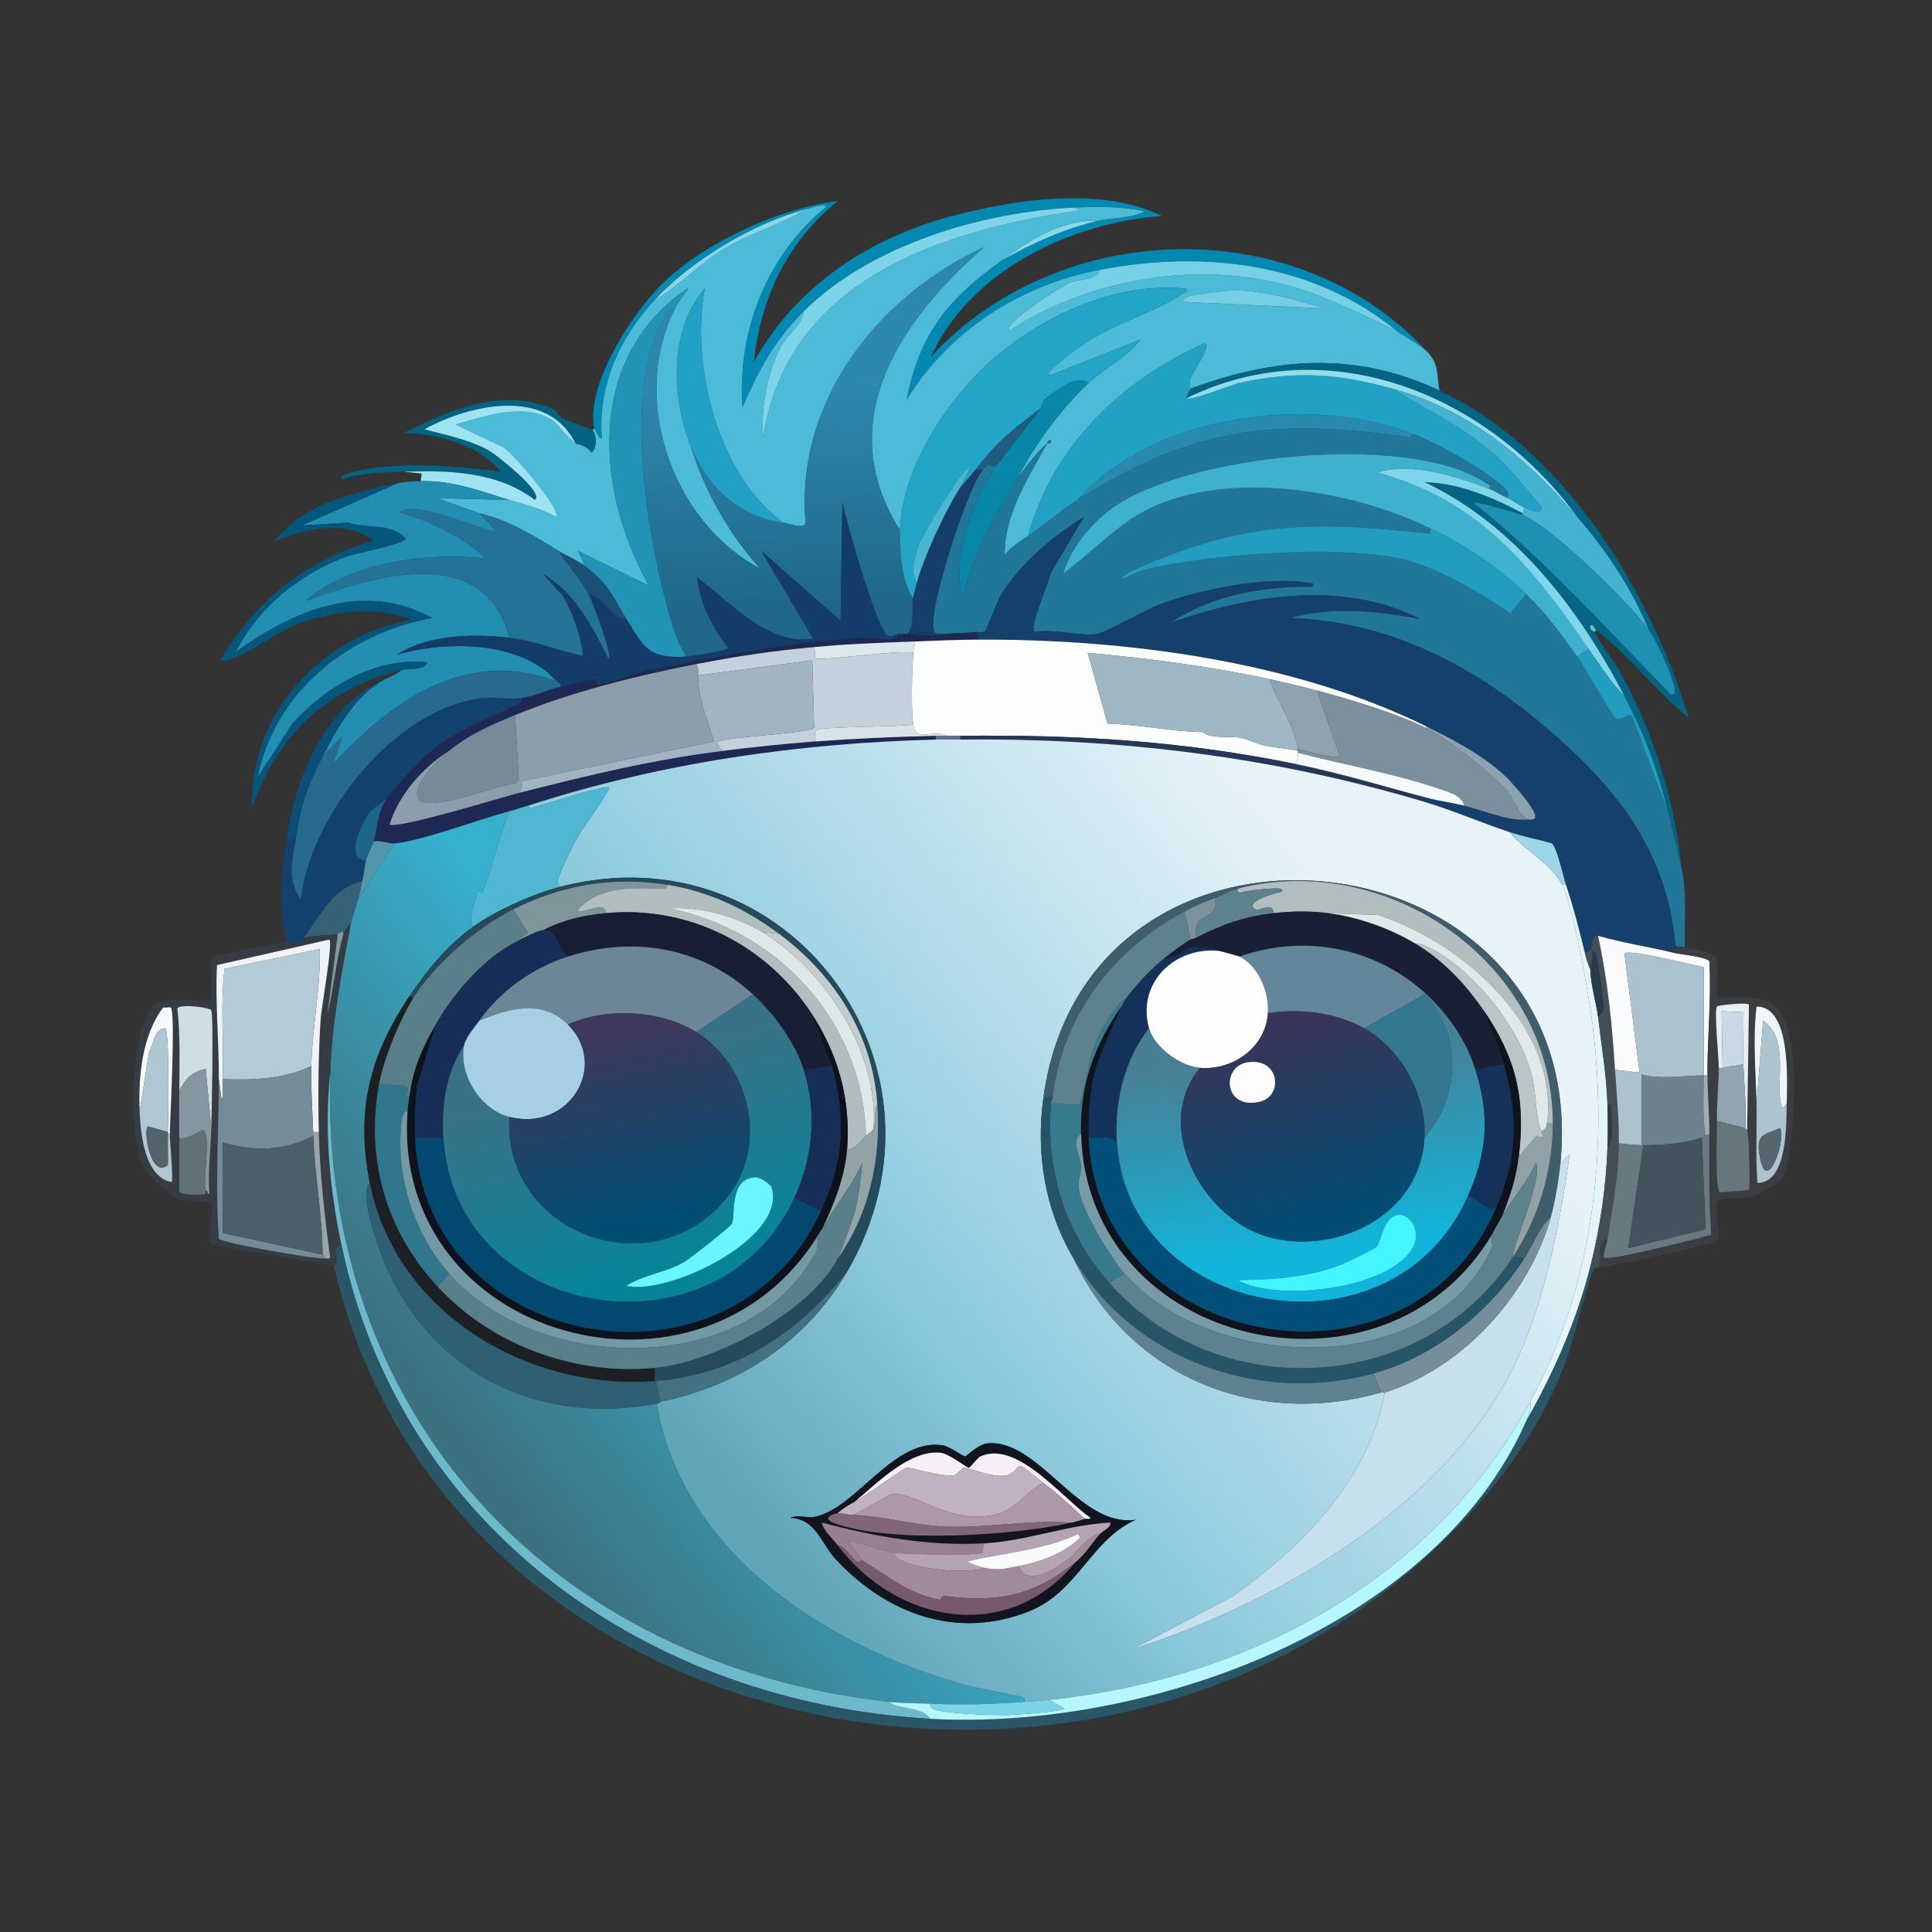 <svg xmlns="http://www.w3.org/2000/svg" width="1024" height="1024"><rect width="100%" height="100%" fill="#333333" stroke="none"/><defs><linearGradient id="a" x1="429.986" x2="434.92" y1="204.738" y2="319.632" gradientUnits="userSpaceOnUse"><stop offset="0%" style="stop-color:#2e88ac"/><stop offset="100%" style="stop-color:#1f688a"/></linearGradient></defs><defs><linearGradient id="b" x1="790.227" x2="382.321" y1="460.693" y2="797.521" gradientUnits="userSpaceOnUse"><stop offset="13.422%" style="stop-color:#e7f3f9"/><stop offset="70.132%" style="stop-color:#8ecbdf"/><stop offset="100%" style="stop-color:#60a4b8"/></linearGradient></defs><defs><linearGradient id="c" x1="390.688" x2="240.464" y1="643.349" y2="759.679" gradientUnits="userSpaceOnUse"><stop offset="0%" style="stop-color:#37b0cf"/><stop offset="100%" style="stop-color:#3c717f"/></linearGradient></defs><defs><linearGradient id="d" x1="319.636" x2="350.924" y1="566.071" y2="670.484" gradientUnits="userSpaceOnUse"><stop offset="0%" style="stop-color:#397288"/><stop offset="100%" style="stop-color:#088499"/></linearGradient></defs><defs><linearGradient id="e" x1="683.074" x2="697.354" y1="557.579" y2="664.631" gradientUnits="userSpaceOnUse"><stop offset="0%" style="stop-color:#478095"/><stop offset="100%" style="stop-color:#11b5db"/></linearGradient></defs><defs><linearGradient id="f" x1="678.512" x2="702.715" y1="545.844" y2="645.96" gradientUnits="userSpaceOnUse"><stop offset="0%" style="stop-color:#38355a"/><stop offset="100%" style="stop-color:#034c73"/></linearGradient></defs><defs><linearGradient id="g" x1="323.384" x2="344.173" y1="546.987" y2="647.867" gradientUnits="userSpaceOnUse"><stop offset="0%" style="stop-color:#3e385c"/><stop offset="100%" style="stop-color:#014e74"/></linearGradient></defs><path fill="#0389b1" d="M757 187c-2.416-2.75-12.334-8.99-16-11-44.352-36.786-102.392-43.57-158-33-42.072 7.998-80.083 32.292-102.5 69 6.922-35.576 22.11-53.59 50.5-74 16.036-9.043 32.985-16.727 51-21 7.629-1.81 17.578-1.107 24.5-5-11.774-2.643-24.366-2.516-36.5-2-49.063 2.086-108.701 19.865-144 55-15.422 15.35-23.877 31.161-32.5 51-2.935-40.315 13.003-80.907 44.5-106.5-1.342-1.792-8.77.933-11 1.5-27.089 6.886-61.296 27.489-80 48-18.67 20.474-30.108 44.823-28 73.5-1.216.409-3.931-5.167-4-5.5-4.878-23.59 21.583-63.674 38.5-79 23.038-20.871 60.056-37.498 90.5-41.5-26.958 22.09-40.658 51.082-44.5 85.5 22.621-40.917 62.25-66.58 107-78 33.601-8.575 77.418-15.082 109.5.5-48.156 3.333-101.922 28.87-122.5 74.5 68.109-73.909 194.884-77.197 263.5-2"/><path fill="#4cbbd8" d="M426 165c-.648 7.12-8.965 12.738-12 18.5-7.452 14.148-10.843 32.675-9.5 48.5 12.207-82.458 92.848-109.552 165-120 4.314-.625 1.594-.2.5-2 12.134-.516 24.726-.643 36.5 2-6.922 3.893-16.871 3.19-24.5 5-19.738-.587-35.79 10.065-51 21-28.39 20.41-43.578 38.424-50.5 74 22.417-36.708 60.428-61.002 102.5-69-1.687 5.541-11.575 4.904-16.5 7-2.829 1.204-36.798 22.441-31 25 45.186-29.515 107.796-38.282 159-20 10.833 3.868 36.804 15.682 46.5 21 3.666 2.01 13.584 8.25 16 11 6.038 6.873 4.182 11.559 6 20-44.531-20.904-86.626-17.69-132-1 .036-.273-.855-2.912 0-5.5 1.06-3.21 11.404-17.493 7.5-18.5-43.921 19.389-80.84 54.701-93.5 102-4.434 2.987-8.895 5.966-12.5 10-.157-21.863 12.491-40.522 22.5-59 .06-.11 2.485.577 2-1.5-1.054-1.174-1.9 1.426-2 1.5-4.195 3.105-13.003 14.4-16 19 9.319-17.974 23.096-37.183 38-51 8.611-7.983 20.164-13.497 27.5-23l-48 19c-2.978-.314 2.786-4.802 3-5 23.452-21.715 43.972-23.724 67-38 1.199-.743 3.512-1.39 2-3-34.802-3.467-70.16 11.848-97 33-26.696 21.039-53.322 60.269-54.5 95-36.545-57.887.313-111.408 44.5-150-56.269 26.147-100.191 81.652-94.5 146.5-1.433 3.033-8.95-.101-12-.5-34.588-25.184-49.09-83.449-41.5-124-18.899 21.941-17.63 57.389-7.5 83 6.979 23.431 20.47 47.228 37 65.5-47.073-25.154-69.634-90.419-45-138.5 1.904-3.716 4.867-6.937 7-10.5-54.111 35.8-49.989 106.523-21 158L306.5 292l3.5 8c-4.177-3.184-9.62-5.31-14-8-13.191-8.1-26.73-16.569-42-20l-22.5-8 38.5 1c8.312 2.53 16.952 4.418 24.5 9 4.389-2.452-23.794-35.498-28-37l-25-12c15.074-4.383 35.145-11.348 50-3 4.201 2.361 8.62 9.703 13.5 13 .457.309 6.1.937 8.5 5 2.898-2.483 2.857-9.393.5-12l1-1c.069.333 2.784 5.909 4 5.5-2.108-28.677 9.33-53.026 28-73.5 13.204-7.577 23.486-19.112 36.5-27 13.86-8.401 29.658-12.729 43.5-21 2.23-.567 9.658-3.292 11-1.5-31.497 25.593-47.435 66.185-44.5 106.5 8.623-19.839 17.078-35.65 32.5-51m226.5-11c-3.331.096-19.206 2.048-22 3-.996.339-4.709 1.329-3 3l74.5 3.5c-15.816-4.784-32.828-9.98-49.5-9.5"/><path fill="#7dd4e9" d="M570 110c1.094 1.8 3.814 1.375-.5 2-72.152 10.448-152.793 37.542-165 120-1.343-15.825 2.048-34.352 9.5-48.5 3.035-5.762 11.352-11.38 12-18.5 35.299-35.135 94.937-52.914 144-55"/><path fill="#88d6ea" d="M347 159c18.704-20.511 52.911-41.114 80-48-13.842 8.271-29.64 12.599-43.5 21-13.014 7.888-23.296 19.423-36.5 27"/><path fill="#85daeb" d="M582 117c-18.015 4.273-34.964 11.957-51 21 15.21-10.935 31.262-21.587 51-21"/><path fill="url(#a)" d="M477 281c-.344 10.144 1.011 28.216 7 36-.973 5.253.942 14.488-3 19-1.603-.199-3.415.232-5 0-.396-.058-3.426 1.901-5.5 1-5.554-2.414-22.388-61.699-24-71l-1 63-42-37 27.5 46.5c-23.649 4.086-43.9-19.378-61.5-32.5 1.559 13.925 8.043 26.687 16.5 37.5-.542 1.388-19.046 4.309-22 4.5-5.894-8.458-8.401-18.601-11-28.5-10.671-40.646-21.611-108.463-3-147 1.263-2.615 4.686-8.985 8-9.5-24.634 48.081-2.073 113.346 45 138.5-16.53-18.272-30.021-42.069-37-65.5 8.232 20.813 24.489 37.791 49 41 3.05.399 10.567 3.533 12 .5-5.691-64.848 38.231-120.353 94.5-146.5-44.187 38.592-81.045 92.113-44.5 150" style="fill:url(#a)"/>/&gt;<path fill="#75d0e6" d="M741 176c-9.696-5.318-35.667-17.132-46.5-21-51.204-18.282-113.814-9.515-159 20-5.798-2.559 28.171-23.796 31-25 4.925-2.096 14.813-1.459 16.5-7 55.608-10.57 113.648-3.786 158 33"/><path fill="#2193b7" d="M358 163c-3.314.515-6.737 6.885-8 9.5-18.611 38.537-7.671 106.354 3 147 2.599 9.899 5.106 20.042 11 28.5-20.681 1.336-22.768-5.183-32-20-7.855-12.606-9.294-18.313-22-28l-3.5-8 37.5 18.5c-28.989-51.477-33.111-122.2 21-158-2.133 3.563-5.096 6.784-7 10.5"/><path fill="#20a1c5" d="M415 277c-24.511-3.209-40.768-20.187-49-41-10.13-25.611-11.399-61.059 7.5-83-7.59 40.551 6.912 98.816 41.5 124"/><path fill="#23a5c7" d="M577 203c-5.806-5.057-17.25 4.059-22.5 8-3.005 2.256-2.28 4.828-2.5 5-15.281 11.917-22.676 16.989-35 33-2.592 3.367-6.895 7.729-9 11l6-11.5c-1.821-4.718-25.939 36.778-27 40-1.919 5.828-4.877 15.079-1 20.5-.558 2.184-1.654 6.132-2 8-5.989-7.784-7.344-25.856-7-36 1.178-34.731 27.804-73.961 54.5-95 26.84-21.152 62.198-36.467 97-33 1.512 1.61-.801 2.257-2 3-23.028 14.276-43.548 16.285-67 38-.214.198-5.978 4.686-3 5l48-19c-7.336 9.503-18.889 15.017-27.5 23"/><path fill="#74cfe5" d="M652.5 154c16.672-.48 33.684 4.716 49.5 9.5l-74.5-3.5c-1.709-1.671 2.004-2.661 3-3 2.794-.952 18.669-2.904 22-3"/><path fill="#21a2c4" d="M631 206c-.184 1.391-2.354 3.207-2 5 .836 2.083 24.689-7.395 27.5-8 30.234-6.504 52.032-5.171 81.5 3 18.606 11.406 39.23 21.203 55.5 36 3.171 2.884 23.717 25.704 23.5 27.5-.479 3.958-7.445.099-9-.5-2.953-1.137-5.8-3.602-9-5 .278-2.826 1.456-1.671-.5-4-7.878-9.381-37.59-25.475-49.5-30-55.527-21.097-137.428-10.579-178 35-8.187 5.177-17.284 13.128-26 19 12.66-47.299 49.579-82.611 93.5-102 3.904 1.007-6.44 15.29-7.5 18.5-.855 2.588.036 5.227 0 5.5"/><path fill="#046483" d="M763 207c65.701 30.842 111.826 106.027 132 173.5-17.423-14.196-31.225-32.691-49-46.5-.369-.287-1.629-3.465-3-2.5-.938 2.481 1.77 3.085 2 3.5 4.441 8.002 10.649 15.415 15 23.5 16.333 30.348 27.844 66.074 31 100.5-2.203-9.2-4.698-19.798-7-29-5.677-22.69-12.263-40.292-23-61-23.912-46.118-58.013-90.773-106-113.5 18.55.606 35.821 7.941 52 16.5v1c-1.356-.537-25.549-7.762-26-6.5 37.782 30.2 70.562 66.922 104.5 101.5 4.359.999 1.204-6.02.5-8.5-1.654-5.827-8.437-20.501-12-25.5-9.217-22.049-22.412-41.986-38-60-46.861-64.38-131.258-100.038-207-63-.354-1.793 1.816-3.609 2-5 45.374-16.69 87.469-19.904 132 1"/><path fill="#90dded" d="M836 274c-27.361-31.62-57.042-56.643-98-68-29.468-8.171-51.266-9.504-81.5-3-2.811.605-26.664 10.083-27.5 8 75.742-37.038 160.139-1.38 207 63"/><path fill="#0887a9" d="M577 203c-14.904 13.817-28.681 33.026-38 51-5.055 7.758-15.034 26.012-19 34.5-4.311 9.226-6.695 19.103-10.5 28.5-3.896-25.839 5.222-48.687 18.5-70l24-31c.22-.172-.505-2.744 2.5-5 5.25-3.941 16.694-13.057 22.5-8"/><path fill="#43b3d1" d="M836 274c15.588 18.014 28.783 37.951 38 60-10.176-14.28-51.744-54.957-67-61v-1l1-3c1.555.599 8.521 4.458 9 .5.217-1.796-20.329-24.616-23.5-27.5-16.27-14.797-36.894-24.594-55.5-36 40.958 11.357 70.639 36.38 98 68"/><path fill="#036381" d="M314 228c2.357 2.607 2.398 9.517-.5 12-2.4-4.063-8.043-4.691-8.5-5-14.683-30.027-56.035-20.691-80-7.5 11.785 3.284 23.727 5.371 34.5 11.5 3 1.707 29.498 22.208 24 26-19.747-15.098-45.683-15.8-69.5-15-10.927.367-21.91.571-32.5 4-1.727-1.65 2.067-2.697 3-3 21.563-7.006 58.6-4.111 81-1-12.276-14.428-32.86-19.939-51.5-20.5 24.537-12.537 52.526-24.447 79.5-12.5 1.358.601 3.488 4.175 5 5 1.338.73 14.94 5.38 15.5 6"/><path fill="#9ee3f1" d="M305 235c-4.88-3.297-9.299-10.639-13.5-13-14.855-8.348-34.926-1.383-50 3l25 12c4.206 1.502 32.389 34.548 28 37-7.548-4.582-16.188-6.47-24.5-9-16.057-4.888-29.601-10.296-47-10l.5-4-9.5-1c23.817-.8 49.753-.098 69.5 15 5.498-3.792-21-24.293-24-26-10.773-6.129-22.715-8.216-34.5-11.5 23.965-13.191 65.317-22.527 80 7.5"/><path fill="#1f5d80" d="M528 247c-5.15 1.255-2.197-3.2-7 2h-4c12.324-16.011 19.719-21.083 35-33z"/><path fill="#288aaf" d="M749 230c-1.973 2.32-.905 1.941-4 1.5-70.034-9.983-113.412-4.81-174 33.5 40.572-45.579 122.473-56.097 178-35"/><path fill="#21779a" d="M749 230c11.91 4.525 41.622 20.619 49.5 30 1.956 2.329.778 1.174.5 4-3.352-1.465-6.616-3.71-10-5 1.582-2.225.286-1.792-1.5-3-40.585-27.437-160.389-15.003-199 14-10.712 8.047-21.217 21.104-25 34 13.061-9.444 27.147-24.192 41-32 42.543-23.979 110.944-12.832 153.5 8 .231 3.772.069 2.819-3 2.5-59.745-6.205-94.723-6.306-151.5 18.5-1.958.855-8.631 3.673-9 6 3.761-1.427 8.184-4.046 12-5 33.339-8.333 101.859-13.134 135-6 20.326 4.375 41.736 17.689 59 29l8.5-10c10.865 10.561 18.234 20.793 27 33 3.677 5.12 18.411 31.444 20 32.5 3.305 2.196 6.535-2.961 9-1l19 50.5c2.302 9.202 4.797 19.8 7 29 3.362 14.041 1.562 28.631 2 43-1.652-.343-3.254.517-5-1-4.44-51.13-33.008-85.489-70.5-117-38.467-32.331-82.124-54.544-133.5-56.5 22.338-6.209 46.024-3.703 68.5.5-40.859-20.777-90.135-12.53-132 2 21.534-14.534 49.185-19.404 75-19 1.502-2.537-.567-1.74-2-2-21.788-3.953-57.03 3.496-78 11-7.62 2.727-29.137 15.198-34 16-8.432 1.39-23.56-2.946-33-1-3.69-1.45 7.958-27.549 8.5-31.5l17.5-29.5c-16.74 10.284-32.651 23.983-43.5 40.5-1.994 3.036-8.15 19.307-9 20-1.262 1.028-3.442.29-5 .5-5.109.688-10.682.447-16 1-1.752-.12-5.013.737-6-1.5-3.981-9.026 17.856-76.683 26-85.5 4.803-5.2 1.85-.745 7-2-13.278 21.313-22.396 44.161-18.5 70 3.805-9.397 6.189-19.274 10.5-28.5 3.966-8.488 13.945-26.742 19-34.5 2.997-4.6 11.805-15.895 16-19-10.009 18.478-22.657 37.137-22.5 59 3.605-4.034 8.066-7.013 12.5-10 8.716-5.872 17.813-13.823 26-19 60.588-38.31 103.966-43.483 174-33.5 3.095.441 2.027.82 4-1.5"/><path fill="#21779a" d="M555 235c.1-.074.946-2.674 2-1.5.485 2.077-1.94 1.39-2 1.5"/><path fill="#3eb1cf" d="M789 259c-16.947-6.46-42.005-14.411-59-8.5 54.112 14.509 81.966 50.213 112 93.5l-6 4c-8.766-12.207-16.135-22.439-27-33-14.979-14.56-32.253-25.823-51-35-42.556-20.832-110.957-31.979-153.5-8-13.853 7.808-27.939 22.556-41 32 3.783-12.896 14.288-25.953 25-34 38.611-29.003 158.415-41.437 199-14 1.786 1.208 3.082.775 1.5 3"/><path fill="#49b6d3" d="M508 260c-7.038 10.934-18.826 36.577-22 49-3.877-5.421-.919-14.672 1-20.5 1.061-3.222 25.179-44.718 27-40z"/><path fill="#7fd5ea" d="M789 259c3.384 1.29 6.648 3.535 10 5 3.2 1.398 6.047 3.863 9 5l-1 3c-16.179-8.559-33.45-15.894-52-16.5 47.987 22.727 82.088 67.382 106 113.5-7.092-7.096-13.234-16.69-19-25-30.034-43.287-57.888-78.991-112-93.5 16.995-5.911 42.053 2.04 59 8.5"/><path fill="#153e6a" d="M521 249c-8.144 8.817-29.981 76.474-26 85.5.987 2.237 4.248 1.38 6 1.5-10.464 1.087-8.572 1.417-20 0 3.942-4.512 2.027-13.747 3-19 .346-1.868 1.442-5.816 2-8 3.174-12.423 14.962-38.066 22-49 2.105-3.271 6.408-7.633 9-11z"/><path fill="#228eb1" d="M223 255c17.399-.296 30.943 5.112 47 10l-38.5-1 22.5 8 9 9.5c-1.181 2.377-44-17.662-51-10 16.34 5.076 32.868 12.689 45.5 24.5-31.356-3.38-71.401 1.702-95.5 22.5 36.089-12.99 94.167-31.743 108 19.5-19.115-2.16-43.155-1.74-59.5 9 25.886-7.625 65.516-7.436 84.5 14-48.787-17.486-86.819 9.972-118.5 44l5-15-10.5 11c7.962-15.577 17.285-32.356 33-41 2.893-1.289 6.65-2.752 9-5 2.358-.603 12.667.332 13.5-4-27.701-2.769-53.637 12.811-71.5 32.5L136.5 412c9.286-45.595 47.886-76.176 92.5-84.5-36.341-19.819-73.22-4.074-104 18 11.937-23.676 33.868-41.296 58.5-50.5 4.222-1.578 31.443-6.824 31.5-9.5-7.499-8.552-20.528-5.141-30.5-8.5l-24.5 1.5 51-22.5c4.412-.665 7.491-.923 12-1"/><path fill="#04567a" d="M213 355c-40.411 10.334-65.17 33.98-79.5 73-.991-49.945 36.082-90.452 84.5-99.5-19.483-8.007-44.458-4.29-63.5 3.5-5.347 2.188-34.086 21.944-37.5 17.5 18.688-31.753 45.632-52.569 81-63-14.276-11.367-37.07-6.117-52.5.5 6.883-9.426 18.091-16.757 29-21 7.602-2.957 28.628-8.813 36.5-10l-51 22.5 24.5-1.5c9.972 3.359 23.001-.052 30.5 8.5-.057 2.676-27.278 7.922-31.5 9.5-24.632 9.204-46.563 26.824-58.5 50.5 30.78-22.074 67.659-37.819 104-18-44.614 8.324-83.214 38.905-92.5 84.5l18.5-28.5c17.863-19.689 43.799-35.269 71.5-32.5-.833 4.332-11.142 3.397-13.5 4"/><path fill="#133d68" d="M476 336c-.509 5.214-13.768 1.733-18.5 2-37.059 2.09-74.656 9.468-113 17-8.27 1.624-18.721 6.353-27 8-.987.196-1.194-3.354-3-3-5.82 1.14-11.577 2.79-17.5 4 .652-2.139-1.362-2.28-2-3-18.984-21.436-58.614-21.625-84.5-14 16.345-10.74 40.385-11.16 59.5-9 13.445 1.52 25.855 6.973 39 9.5-1.579-11.357-5.042-22.285-11-32L287.5 304c17.273 9.906 26.388 27.973 35 45 2.516-1.207-8.793-30.654-10.5-34 8.261 1.04 12.506 13.613 20 13 9.232 14.817 11.319 21.336 32 20 2.954-.191 21.458-3.112 22-4.5-8.457-10.813-14.941-23.575-16.5-37.5 17.6 13.122 37.851 36.586 61.5 32.5L403.5 292l42 37 1-63c1.612 9.301 18.446 68.586 24 71 2.074.901 5.104-1.058 5.5-1"/><path fill="#1e90b3" d="M807 273c15.256 6.043 56.824 46.72 67 61 3.563 4.999 10.346 19.673 12 25.5.704 2.48 3.859 9.499-.5 8.5-33.938-34.578-66.718-71.3-104.5-101.5.451-1.262 24.644 5.963 26 6.5"/><path fill="#237397" d="M254 272c15.27 3.431 28.809 11.9 42 20 4.858 7.829 11.753 14.678 16 23 1.707 3.346 13.016 32.793 10.5 34-8.612-17.027-17.727-35.094-35-45l10.5 11.5c5.958 9.715 9.421 20.643 11 32-13.145-2.527-25.555-7.98-39-9.5-13.833-51.243-71.911-32.49-108-19.5 24.099-20.798 64.144-25.88 95.5-22.5-12.632-11.811-29.16-19.424-45.5-24.5 7-7.662 49.819 12.377 51 10z"/><path fill="#14406b" d="M888 501c.154 1.771-.095 2.56-1 4-13.277-3.176-26.868-5.225-40-9-5.118-.881-.227 7.347-7 9-2.972-12.172-6.028-24.12-10-36-1.402-4.194-4.842-20.036-7.5-22-7.447-2.156-15.15-3.559-22.5-6-14.779-4.908-30.393-11.636-45-16l2-2c6.208 1.616 12.801 2.458 19 4 11.507 2.863 25.216 9.253 37 7 4.398-1.873-12.899-20.464-14.5-22-11.851-11.371-27.898-19.821-42.5-27-70.556-34.687-158.85-46.214-237-46l-2-4c1.558-.21 3.738.528 5-.5.85-.693 7.006-16.964 9-20 10.849-16.517 26.76-30.216 43.5-40.5L557 303.5c-.542 3.951-12.19 30.05-8.5 31.5 9.44-1.946 24.568 2.39 33 1 4.863-.802 26.38-13.273 34-16 20.97-7.504 56.212-14.953 78-11 1.433.26 3.502-.537 2 2-25.815-.404-53.466 4.466-75 19 41.865-14.53 91.141-22.777 132-2-22.476-4.203-46.162-6.709-68.5-.5 51.376 1.956 95.033 24.169 133.5 56.5 37.492 31.511 66.06 65.87 70.5 117"/><path fill="#229dbf" d="M758 280c18.747 9.177 36.021 20.44 51 35l-8.5 10c-17.264-11.311-38.674-24.625-59-29-33.141-7.134-101.661-2.333-135 6-3.816.954-8.239 3.573-12 5 .369-2.327 7.042-5.145 9-6 56.777-24.806 91.755-24.705 151.5-18.5 3.069.319 3.231 1.272 3-2.5"/><path fill="#1b4f73" d="M310 300c12.706 9.687 14.145 15.394 22 28-7.494.613-11.739-11.96-20-13-4.247-8.322-11.142-15.171-16-23 4.38 2.69 9.823 4.816 14 8"/><path fill="#65bccb" d="m846 334-1 1c-.23-.415-2.938-1.019-2-3.5 1.371-.965 2.631 2.213 3 2.5"/><path fill="#1d2854" d="m517 335 2 4c-11.436.031-22.618.591-34 1-18.02.648-36.053 1.32-54 3-21.701 2.032-40.692 4.866-62 9-31.783 6.167-66.06 14.708-96 27-12.445 5.109-24.578 10.358-35 19-13.88 8.729-26.724 23.317-31.5 39 4.569 2.517 59.821-14.554 69.5-17 36.401-9.201 69.47-17.275 107-22 16.19-2.038 32.725-3.809 49-5 20.746-1.518 43.209-2.552 64-3v2c-73.321 1.839-146.323 12.42-216 35-3.389.835-6.692 2.145-10 3-14.529 3.755-48.969 16.481-61 17-3.648.157-7.209-1.768-11-1 2.096-7.413 2.016-15.533 7-23 25.872-31.407 31.815-32.011 67.5-49 2.335-1.111 4.108-.699 3.5-4 8.801-1.23 14.162-4.604 21-6 5.923-1.21 11.68-2.86 17.5-4 1.806-.354 2.013 3.196 3 3 8.279-1.647 18.73-6.376 27-8 38.344-7.532 75.941-14.91 113-17 4.732-.267 17.991 3.214 18.5-2 1.585.232 3.397-.199 5 0 11.428 1.417 9.536 1.087 20 0 5.318-.553 10.891-.312 16-1"/><path fill="#fcfdfd" d="M519 339c78.15-.214 166.444 11.313 237 46v1c-15.27-7.801-41.119-15.491-58-20-7.944-2.122-16.962-4.255-25-6-31.753-6.895-64.136-11.016-96.5-14l10.5 37.5c18.288.607 35.041 4.381 50.5 4.5 3.541 3.692 14.778 2.099 20 3 2.809.484 9.48 3.435 12 4 6.004 1.347 12.487 1.592 18.5 3 .025.328.001.669 0 1-.004 2.291-.387 3.872-1 6-60.558-12.381-116.162-15.675-178-15-2.322.025-4.678-.038-7 0-7.37-3.982-16.697 4.141-18-6-1.177-9.158-.614-28.348 0-38 .146-2.29 1.037-3.786 1-6 11.382-.409 22.564-.969 34-1"/><path fill="#dbe8ee" d="M485 340c.037 2.214-.854 3.71-1 6-6.524-1.821-49.385 4.477-51.5 3-1.104-.771.155-4.425-1.5-6 17.947-1.68 35.98-2.352 54-3"/><path fill="#c3d1dc" d="M431 343c1.655 1.575.396 5.229 1.5 6 2.115 1.477 44.976-4.821 51.5-3-.614 9.652-1.177 28.842 0 38-6.958 1.376-48.611.952-51.5 3-1.09.773-.248 4.502-.5 6-16.275 1.191-32.81 2.962-49 5-1.076-.62-3.105-4.251-3-4.5 1.15-2.719 45.095-4.517 51.5-7.5l-1-36-60.5 8c-.059-2.198.438-4.048-1-6 21.308-4.134 40.299-6.968 62-9"/><path fill="#229dbf" d="M842 344c5.766 8.31 11.908 17.904 19 25 10.737 20.708 17.323 38.31 23 61l-19-50.5c-2.465-1.961-5.695 3.196-9 1-1.589-1.056-16.323-27.38-20-32.5z"/><path fill="#9fb6c3" d="M673 360c3.63 11.667 13.334 24.82 15 37 .044.325-.025.67 0 1-6.013-1.408-12.496-1.653-18.5-3-2.52-.565-9.191-3.516-12-4-5.222-.901-16.459.692-20-3-15.459-.119-32.212-3.893-50.5-4.5L576.5 346c32.364 2.984 64.747 7.105 96.5 14"/><path fill="#a2b4c1" d="M383 398c-37.53 4.725-70.599 12.799-107 22l.5-6 102-21c-4.009-13.034-8.121-20.846-8.5-35l60.5-8 1 36c-6.405 2.983-50.35 4.781-51.5 7.5-.105.249 1.924 3.88 3 4.5"/><path fill="#8c9dac" d="M369 352c1.438 1.952.941 3.802 1 6 .379 14.154 4.491 21.966 8.5 35l-102 21-.5 6c-9.679 2.446-64.931 19.517-69.5 17 4.776-15.683 17.62-30.271 31.5-39-5.049 4.186-20.936 18.607-16 25.5 5.429 7.58 42.403-7.753 51.5-8.5l1.5-1.5-2-34.5c29.94-12.292 64.217-20.833 96-27"/><path fill="#266a8d" d="M295 361c.638.72 2.652.861 2 3-6.838 1.396-12.199 4.77-21 6-6.22.869-14.161-.769-20.5 0-46.128 5.598-90.982 61.999-96 107-7.95-11.527-4.435-21.685-2.5-34 2.745-17.467 6.066-26.479 14-42l10.5-11-5 15c31.681-34.028 69.713-61.486 118.5-44"/><path fill="#0b4e77" d="M204 360c-15.715 8.644-25.038 25.423-33 41-7.934 15.521-11.255 24.533-14 42-3.98.307-.164 5.048-5 1 4.902-32.603 20.195-69.828 52-84"/><path fill="#8ea2b0" d="m698 366 12 34.5c-.422 2.666-19.714-3.002-22-3.5-1.666-12.18-11.37-25.333-15-37 8.038 1.745 17.056 3.878 25 6"/><path fill="#7b8f9d" d="M756 386c12.709 6.493 33.547 22.79 43 33.5 3.803 4.309 7.536 17.252 14 14.5-11.784 2.253-25.493-4.137-37-7-.958-5.487-8.823-7.403-13.5-9-23.968-8.181-50.001-12.535-74.5-19 .001-.331.025-.672 0-1-.025-.33.044-.675 0-1 2.286.498 21.578 6.166 22 3.5L698 366c16.881 4.509 42.73 12.199 58 20"/><path fill="#13416e" d="M276 370c.608 3.301-1.165 2.889-3.5 4-35.685 16.989-41.628 17.593-67.5 49-1.762 2.138-7.133 5.13-9 7.5-4.535 5.756-13.469 24.945-2 25.5-.833 3.157-1.036 7.679-2 11-16.44 4.003-22.426 19.062-31 30-4.854 6.193-5.993 1.389-9 2-4.646-18.34-2.756-36.671 0-55 4.836 4.048 1.02-.693 5-1-1.935 12.315-5.45 22.473 2.5 34 5.018-45.001 49.872-101.402 96-107 6.339-.769 14.28.869 20.5 0"/><path fill="#778a99" d="M238 398c10.422-8.642 22.555-13.891 35-19l2 34.5-1.5 1.5c-9.097.747-46.071 16.08-51.5 8.5-4.936-6.893 10.951-21.314 16-25.5"/><path fill="#d7e2e9" d="M484 384c1.303 10.141 10.63 2.018 18 6-1.989.033-4.011-.043-6 0-20.791.448-43.254 1.482-64 3 .252-1.498-.59-5.227.5-6 2.889-2.048 44.542-1.624 51.5-3"/><path fill="#8ca2b2" d="M813 434c-6.464 2.752-10.197-10.191-14-14.5-9.453-10.71-30.291-27.007-43-33.5v-1c14.602 7.179 30.649 15.629 42.5 27 1.601 1.536 18.898 20.127 14.5 22"/><path fill="#5e708b" d="M502 390c2.322-.038 4.678.025 7 0v2c-4.317.05-8.685-.108-13 0v-2c1.989-.043 4.011.033 6 0"/><path fill="#263656" d="M687 405c24.409 4.99 46.212 11.809 70 18l-2 2c-79.991-23.9-162.379-33.972-246-33v-2c61.838-.675 117.442 2.619 178 15"/><path fill="url(#b)" d="M496 392c4.315-.108 8.683.05 13 0 83.621-.972 166.009 9.1 246 33 14.607 4.364 30.221 11.092 45 16 7.729 9.47 22.391 16.845 28 28 6.075 12.081 14.105 58.37 16 73.5 8.624 68.84.189 139.332-33 200.5-51.481 94.883-149.749 146.943-255 158-4.339.456-8.654.671-13 1 .216-3.14-1.601-2.541-3.5-3-10.563-2.551-21.542-3.935-32-7-71.478-20.946-145.919-69.461-159.5-148 2.354-.434 1.891-.977 2-1 41.804-8.695 77.464-31.886 99-69 63.373-109.216-31.584-235.257-152-204-2.132-1.582-1.688-2.025-1-4.5.977-3.514 6.102-14.331 8-18 5.471-10.575 13.69-19.404 19-30-1.31-1.994-36.144 9.442-40.5 10.5-2.62.636-2.369-1.032-2.5-1 69.677-22.58 142.679-33.161 216-35m57 190c-4.008 29.436.762 59.274 16 85 29.38 62.759 96.791 90.085 163 71 .541-.156 1.478.162 2 0-8.742 46.294-43.39 81.762-80.5 108l-53 28c77.424-24.668 170.304-78.394 204.5-155.5 14.866-33.52 21.897-70.88 27-107l-5 5.5c17.743-178.322-250.414-208.235-274-35m-29.5 183c-5.017.446-11.308 6.942-12 7-.668.056-8.509-5.5-12-6-26.308-3.77-45.689 33.82-68 38-3.661.686-9.291-1.273-12.5.5 13.59.644 16.085 13.52 24 22 26.784 28.698 63.869 42.894 102.5 27.5 25.845-10.299 32.689-37.983 56.5-48.5-29.864 4.499-51.355-42.911-78.5-40.5" style="fill:url(#b)"/>/&gt;<path fill="#f6f9fa" d="M776 427c-6.199-1.542-12.792-2.384-19-4-23.788-6.191-45.591-13.01-70-18 .613-2.128.996-3.709 1-6 24.499 6.465 50.532 10.819 74.5 19 4.677 1.597 12.542 3.513 13.5 9"/><path fill="#50b7d2" d="M297 470c-14.404 3.739-33.819 12.37-46 21-3.59-2.618 1.151-15.437 2.5-19 .045-.119 1.858 2.215 2.5.5 5.162-13.801 8.285-28.813 14-42.5 3.308-.855 6.611-2.165 10-3 .131-.032-.12 1.636 2.5 1 4.356-1.058 39.19-12.494 40.5-10.5-5.31 10.596-13.529 19.425-19 30-1.898 3.669-7.023 14.486-8 18-.688 2.475-1.132 2.918 1 4.5"/><path fill="#1a6687" d="M198 446c-.917 3.245-3.196 6.953-4 10-11.469-.555-2.535-19.744 2-25.5 1.867-2.37 7.238-5.362 9-7.5-4.984 7.467-4.904 15.587-7 23"/><path fill="url(#c)" d="M270 430c-5.715 13.687-8.838 28.699-14 42.5-.642 1.715-2.455-.619-2.5-.5-1.349 3.563-6.09 16.382-2.5 19-13.687 9.697-24.814 23.288-34 37-21.24 31.706-28.534 60.921-21 99-4.108 4.627-.505 16.931 1 22.5 19.021 70.367 79.633 107.658 151 94.5 13.581 78.539 88.022 127.054 159.5 148 10.458 3.065 21.437 4.449 32 7 1.899.459 3.716-.14 3.5 3-17.331 1.313-32.636 1.724-50 1-7.362-.307-14.599-.175-22-1-178.255-19.867-301.311-151.653-296-333 .779-26.588 6.126-53.95 11-80 1.178-4.294 2.772-8.655 4-13l19-29c12.031-.519 46.471-13.245 61-17" style="fill:url(#c)"/>/&gt;<path fill="#9cd5e6" d="M830 469h-2c-5.609-11.155-20.271-18.53-28-28 7.35 2.441 15.053 3.844 22.5 6 2.658 1.964 6.098 17.806 7.5 22"/><path fill="#5296aa" d="m209 447-19 29c.826-2.921 1.178-6.168 2-9 .964-3.321 1.167-7.843 2-11 .804-3.047 3.083-6.755 4-10 3.791-.768 7.352 1.157 11 1"/><path fill="#244a5b" d="M449 674c-25.881 32.545-58.748 54.307-101 58-.331.029-.669-.026-1 0v-7c31.427-3.046 81.938-29.144 97-58 16.825-23.545 23.117-53.304 21-82-2.734-37.049-22.779-68.202-52-90-17.626-13.149-37.019-22.452-59-26-28.863-4.658-56.087-.018-82 13-19.236 9.663-41.496 28.766-53 47l-2-1c9.186-13.712 20.313-27.303 34-37 12.181-8.63 31.596-17.261 46-21 120.416-31.257 215.373 94.784 152 204"/><path fill="#405d6c" d="M827 617c-.84 8.442-2.744 19.908-5 28-6.242 5.711-9.273 14.706-14 22-1.003-.146-5.764-.808-6-1 13.51-20.818 20.849-45.181 21-70 .516-84.731-86.777-145.606-167-125-4.226 1.085-8.271 3.612-12 5-6.52 2.428-9.792 3.725-16 7-37.479 19.773-64.9 55.146-70 98l-5 1c23.586-173.235 291.743-143.322 274 35"/><path fill="#366278" d="M192 467c-.822 2.832-1.174 6.079-2 9-1.228 4.345-2.822 8.706-4 13-.095.348-3.698 4.899-4 6-.64-2.347-1.902-.17-3 0-5.766.892-12.168.809-18 2 8.574-10.938 14.56-25.997 31-30"/><path fill="#7e959c" d="M354 469c-.717 2.413-2.581 2.083-4.5 2-15.787-.682-32.54-.858-43.5 11.5 1.958 2.529 15.284-5.755 15 1.5-11.378 1.092-22.874 3.622-33 9-4.056.27-17.249 7.497-21 10l13-8.5-8-12.5c25.913-13.018 53.137-17.658 82-13"/><path fill="#b3bec0" d="m823 596-3-1c6.449-51.055-45.541-95.704-89.5-110l-26.5-1c-9.98-1.236-19.003-1.085-29 0-.206-6.521-7.254-.814-9.5-2-6.666-3.52 9.86-8.895 13-9 6.665-4.228-16.469-.903-18.5-.5-1.766.35-4.303 1.777-4-1.5 80.223-20.606 167.516 40.269 167 125"/><path fill="#b2bdc0" d="m413 495-9-1c-13.461-8.049-33.45-13.853-49-12.5 58.022 12.063 102.375 60.221 104 120.5-1.51 1.807-7.85 8.723-10 7 1.96-26.176-4.741-50.398-19-72-23.912-36.225-65.088-57.214-109-53 .284-7.255-13.042 1.029-15-1.5 10.96-12.358 27.713-12.182 43.5-11.5 1.919.083 3.783.413 4.5-2 21.981 3.548 41.374 12.851 59 26"/><path fill="#e3f5fb" d="M830 469c3.972 11.88 7.028 23.828 10 36 .679 2.779 1.707 6.459 3 9-.076 7.529 3.041 17.021 4 25 1.874 15.593 4.565 31.236 5 47 .2 7.244.241 14.759 0 22-.697 20.935-3.926 42.699-9 63-7.072 28.293-19.51 56.805-34 82 .892-2.023 3.187-7.597 2-10 33.189-61.168 41.624-131.66 33-200.5-1.895-15.13-9.925-61.419-16-73.5z"/><path fill="#5e828d" d="M675 484c-14.912 1.618-27.759 6.149-41 13-2.485-15.697 12.349-7.536 10-21 3.729-1.388 7.774-3.915 12-5-.303 3.277 2.234 1.85 4 1.5 2.031-.403 25.165-3.728 18.5.5-3.14.105-19.666 5.48-13 9 2.246 1.186 9.294-4.521 9.5 2"/><path fill="#7e9299" d="M644 476c2.349 13.464-12.485 5.303-10 21-1.071.554-2.711.838-3 1l-3-15c6.208-3.275 9.48-4.572 16-7"/><path fill="#dfe8e9" d="M404 494c33.279 19.898 62.012 64.318 59 104-.76 2.093-2.823 2.592-4 4-1.625-60.279-45.978-108.437-104-120.5 15.55-1.353 35.539 4.451 49 12.5"/><path fill="#597f8b" d="M267 503c-14.567 9.721-27.347 24.861-36 40-7.626 13.341-11.638 22.549-14 38-3.596.443.519-3.292-1.5-5-1.457-1.233-11.825-.479-14.5-2 2.366-12.877 10.975-33.866 18-45 11.504-18.234 33.764-37.337 53-47l8 12.5z"/><path fill="#181e34" d="m430 537 11 28-15 2c-4.516-14.408-15.988-29.937-27-40-27.208-24.864-62.948-31.136-98-20-5.462-4.263-5.683-14.487-13-14 10.126-5.378 21.622-7.908 33-9 43.912-4.214 85.088 16.775 109 53"/><path fill="#5e828d" d="m628 483 3 15c-3.947 2.217-10.353 7.053-14 10-7.176 5.799-14.431 13.637-20 21-6.784 4.238-13.999 17.873-17 25.5-2.091 5.314-6.814 29.924-8 31-.809.734-12.526-1.409-15-.5.127-1.651.798-2.304 1-4 5.1-42.854 32.521-78.227 70-98"/><path fill="#192036" d="M704 484c15.549 1.925 32.56 7.991 46 16 14.585 8.691 26.424 21.101 36 35 4.3 9.514 8.21 18.822 11 29l-15 3c-4.902-15.385-14.191-29.044-26-40-26.755-24.823-64.455-32.154-99-20-.509-.257-10.334-2.934-11-3-1.856-1.419-11.871-2.29-13.5-2-5.463.971-10.219 6.855-15.5 6 3.647-2.947 10.053-7.783 14-10 .289-.162 1.929-.446 3-1 13.241-6.851 26.088-11.382 41-13 9.997-1.085 19.02-1.236 29 0"/><path fill="#e0e8e9" d="M820 595c-.601 4.76-1.491 2.77-3 5-3.401-9.125-2.602-19.824-5-29.5-5.171-20.863-22.064-43.966-38.5-57.5-5.648-4.651-16.721-12.834-23.5-13-13.44-8.009-30.451-14.075-46-16l26.5 1c43.959 14.296 95.949 58.945 89.5 110"/><path fill="#353c43" d="M175 569c-3.169 30.579-.269 61.095 6 91-6.488.131-.178 10.987-4 11l-64.5-11c-4.433-2.996 1.359-17.304-.5-21.5-1.147-2.589-13.73-1.526-16.5-2.5-4.933-1.733-18.28-14.071-20.5-19.5-6.55-16.015-6.449-72.472 7-84 5.391-4.621 21.65-2.205 28.5-1.5 3.926-1.925-.948-21.342 3-24 1.631-1.098 33.307-6.945 38.5-8 3.007-.611 4.146 4.193 9-2 5.832-1.191 12.234-1.108 18-2l-5.5 43c3.369-14.208 4.636-28.903 8.5-43 .302-1.101 3.905-5.652 4-6-4.874 26.05-10.221 53.412-11 80m-59 3c-.1 28.167-2.077 56.352 0 84.5 1.466 2.443 53.246 11.229 56 10.5.853-.226 2.452.499 3-.5-2.978-22.072-5.432-44.142-6-66.5-.488-19.208-.294-41.36 1-60.5.351-5.193 6.717-40.8 4.5-41.5L115 511.5c-.962 20.177 1.071 40.385 1 60.5m-21 6c-.055 8.307-.13 16.695 0 25 .148 9.482-.109 19.005 0 28.5.96 2.165 11.295 1.816 13.5 1.5.836-.12.404-1.964.5-2 1.264-.477.735 2.807 2 1.5-.836-11.521.689-23.073 1-34.5.209-7.671 1.261-59.641 0-62.5-.683-1.549-16.722-3.586-18-1 1.596 14.419 1.097 29.03 1 43.5m-21 11c.47 11.98 2.772 35.157 17 37.5.96-.973-1.052-22.451-1-25.5.135-7.93 3.2-65.018.5-67-.458-.337-2.973.228-4 0-11.217 14.732-13.222 36.624-12.5 55"/><path fill="#162d57" d="M288 493c7.317-.487 7.538 9.737 13 14-18.433 5.856-35.743 18.157-47 34-2.438 3.431-7.169 8.879-8 13-9.722 14.696-12.024 31.74-11 49h-15c-.402-9.155.003-18.393 1-27.5l10-32.5c8.653-15.139 21.433-30.279 36-40 3.751-2.503 16.944-9.73 21-10"/><path fill="#c4cdcd" d="M413 495c29.221 21.798 49.266 52.951 52 90-2.008 4.341-.306 8.332-2 13 3.012-39.682-25.721-84.102-59-104z"/><path fill="#85999d" d="M182 495c-3.864 14.097-5.131 28.792-8.5 43l5.5-43c1.098-.17 2.36-2.347 3 0"/><path fill="#444f55" d="M847 496c5.106 23.292 7.469 47.16 9 71 .812 12.635 2.183 26.406 2 39-.28 19.322-3.219 32.425-6 51-7.224 1.705-1.728 10.331-5 15-.641.078-1.347.005-2 0-.982-.008-2.032.348-2-1 5.074-20.301 8.303-42.065 9-63 3.481-3.508 2.155-14.442 2-19.5-.056-1.828.881-4.483-2-2.5-.435-15.764-3.126-31.407-5-47 2.301-2.21 3-2.026 3-5.5 0-2.197-3.385-26.103-4-28-.098-.302-1.5-1.981-2-1 .43 3.365-.967 6.185-1 9.5-1.293-2.541-2.321-6.221-3-9 6.773-1.653 1.882-9.881 7-9"/><path fill="#f9fbfc" d="M887 505c3.27.782 17.899 2.19 19 4.5 1.192 20.1-1.156 40.501-1 60.5h-2c-.052-19.153.038-38.335 0-57.5-5.208-.606-41.012-10.069-42-7l8 63-13-1.5c-1.531-23.84-3.894-47.708-9-71 13.132 3.775 26.723 5.824 40 9"/><path fill="#eff3f6" d="M169 600h-3c-.401-11.246-1.265-23.887-1-35 .49-20.562 5.037-42.087 4.5-62L119 513.5c-2.303 19.431-.206 39.117-1 58.5-.061 1.484.367 10.995-.5 11l-1.5-11c.071-20.115-1.962-40.323-1-60.5l59.5-13.5c2.217.7-4.149 36.307-4.5 41.5-1.294 19.14-1.488 41.292-1 60.5"/><path fill="#bbc5c8" d="M817 600c-.185.274 3.475 4.622-2.5 2l-9.5 11c3.777-30.967-1.647-52.812-19-78-9.576-13.899-21.415-26.309-36-35 6.779.166 17.852 8.349 23.5 13 16.436 13.534 33.329 36.637 38.5 57.5 2.398 9.676 1.599 20.375 5 29.5"/><path fill="#64869b" d="M756 527h-1l-32 18c-15.198-8.429-34.033-10.606-51-8 .674-10.982-4.755-24.839-15-30 34.545-12.154 72.245-4.823 99 20"/><path fill="#3a3d42" d="M893 502c23.623 4.907 15.428 3.392 17.5 27 28.304-1.996 35.691.888 39.5 29.5 1.586 11.915 1.39 61.615-7.5 68.5-.61.473-12.272 6.743-13 7-3.784 1.336-15.472.875-18 2-4.264 1.898.748 17.66-.5 20.5-1.331 3.03-56.692 14.616-64 15.5 3.272-4.669-2.224-13.295 5-15-.421 2.81-2.214 6.428-2 9.5 1.789 2.313 50.385-10.174 57-12-1.266-17.809-1.062-35.66-1-53.5.036-10.35-.92-20.776-1-31-.156-19.999 2.192-40.4 1-60.5-1.101-2.31-15.73-3.718-19-4.5.905-1.44 1.154-2.229 1-4 1.746 1.517 3.348.657 5 1m18 64c-.119 9.26-1.13 18.602-1 28 .072 5.197-1.046 36.691 1.5 38 1.987-.32 15.175-.792 15.5-1.5.68-1.481.121-30.099-1-31.5l1-66.5c-.982-1.386-16.427.192-17 1-1.571 2.216 1.059 27.894 1 32.5m20 19c.289 13.977-.627 28.036.5 42 15.776-.211 15.262-29.653 15.5-42 .259-13.395 2.168-51.632-16-51.5-2.055 17.201-.355 34.318 0 51.5"/><path fill="#6c8698" d="m399 527-30 20c-19.014-11.745-47.583-13.189-68-4-13.578-13.575-31.426-8.579-47-2 11.257-15.843 28.567-28.144 47-34 35.052-11.136 70.792-4.864 98 20"/><path fill="#14315c" d="M646 504c-23.568-2.326-43.571 17.058-37 41-13.264 16.857-18.487 39.635-17 61-4.207-4.858-8.808-2.559-15-3-.392-8.666.404-20.985 2-29.5 2.602-13.886 10-26.564 15-39.5.849-1.246 1.731-3.323 3-5 5.569-7.363 12.824-15.201 20-21 5.281.855 10.037-5.029 15.5-6 1.629-.29 11.644.581 13.5 2"/><path fill="#b3cad7" d="M165 565c-14.692 7.054-30.915 7.525-47 7 .794-19.383-1.303-39.069 1-58.5l50.5-10.5c.537 19.913-4.01 41.438-4.5 62"/><path fill="#fefefe" d="M646 504c.666.066 10.491 2.743 11 3 10.245 5.161 15.674 19.018 15 30-1.117 18.189-18.643 30.431-36 29-10.36-.854-24.191-10.766-27-21-6.571-23.942 13.432-43.326 37-41"/><path fill="#283a4d" d="M847 539c-.959-7.979-4.076-17.471-4-25 .033-3.315 1.43-6.135 1-9.5.5-.981 1.902.698 2 1 .615 1.897 4 25.803 4 28 0 3.474-.699 3.29-3 5.5"/><path fill="#acc3cf" d="M903 570c-10.944 0-21.978 2.345-33-.5V607c-4.101-.119-7.943-.684-12-1 .183-12.594-1.188-26.365-2-39l13 1.5-8-63c.988-3.069 36.792 6.394 42 7 .038 19.165-.052 38.347 0 57.5"/><path fill="url(#d)" d="M426 567c7.125 22.734 4.92 46.581-5 68-40.779 88.047-180.233 65.204-186-32-1.024-17.26 1.278-34.304 11-49-3.096 15.35 8.682 34.132 24 38-3.713 62.979 78.84 92.059 117 40.5 19.87-26.846 10.187-68.088-18-85.5l30-20c11.012 10.063 22.484 25.592 27 40m-25.5 57c-13.959.392-10.612 19.177-12.5 24.5-.547 1.544-22.69 18.921-25.5 20.5-10.116 5.685-21.482 6.681-30.5 12.5 22.211 5.225 85.248-25.236 77-52-.587-1.905-5.979-5.571-8.5-5.5" style="fill:url(#d)"/>/&gt;<path fill="#347790" d="M755 527c20.081 20.759 19.15 54.674 0 76 1.126-22.464-12.339-47.095-32-58z"/><path fill="url(#e)" d="M782 567c7.762 24.362 6.333 43.796-4 67-39.919 89.644-179.522 65.111-186-28-1.487-21.365 3.736-44.143 17-61 2.809 10.234 16.64 20.146 27 21-25.75 31.015 1.807 81.119 37.5 90 36.57 9.099 79.486-12.835 81.5-53 19.15-21.326 20.081-55.241 0-76h1c11.809 10.956 21.098 24.615 26 40m-41.5 77c-7.234 1.164-8.335 14.093-11 17-.68.742-15.973 8.186-18 9-17.812 7.157-36.535 8.195-55.5 8.5 20.668 12.098 85.468 4.581 94-20 2.107-6.071-2.127-15.686-9.5-14.5" style="fill:url(#e)"/>/&gt;<path fill="#1c1f24" d="M219 529c-7.025 11.134-15.634 32.123-18 45-7.39 40.215 3.471 78.284 31 108 28.796 31.084 72.755 47.094 115 43v7c-67.364 5.192-137.37-36.108-151-105-7.534-38.079-.24-67.294 21-99z"/><path fill="#387a8d" d="M597 529c-1.269 1.677-2.151 3.754-3 5-14.086 20.671-21.681 41.15-21 67-5.538 2.618-.119 13.793 0 16.5.253 5.735-2.222 6.766-1 14 1.752 10.374 16.787 35.311 24 43.5l-8 5c-23.581-26.742-33.751-59.348-31-95 2.474-.909 14.191 1.234 15 .5 1.186-1.076 5.909-25.686 8-31 3.001-7.627 10.216-21.262 17-25.5"/><path fill="#e8eef0" d="M926 599c-.059-.074-.94-.962-1-1 .731-11.365-.54-22.707-1-34-.371-9.124.273-18.356 0-27.5l-11.5-.5.5 30c-.505.148-1.359-.075-2 0 .059-4.606-2.571-30.284-1-32.5.573-.808 16.018-2.386 17-1z"/><path fill="#cedde6" d="m112 598-3-31.5c-7.437 1.742-10.481 5.123-14 11.5.097-14.47.596-29.081-1-43.5 1.278-2.586 17.317-.549 18 1 1.261 2.859.209 54.829 0 62.5"/><path fill="#f0f5f7" d="M947 585c-1.036.272-2.031 4.286-3 .5-3.108-12.14 4.677-34.686-9.5-44.5l-3.5 44c-.355-17.182-2.055-34.299 0-51.5 18.168-.132 16.259 38.105 16 51.5"/><path fill="#f7f9fa" d="M90 601h-1c.01-.333-.009-.667 0-1 .171-6.545 1.027-53.913-1.5-55-6.02.315-5.951 8.556-8.5 12.5L74 589c-.722-18.376 1.283-40.268 12.5-55 1.027.228 3.542-.337 4 0 2.7 1.982-.365 59.07-.5 67"/><path fill="#a6cee5" d="M301 543c21.864 21.858.769 57.022-31 49-15.318-3.868-27.096-22.65-24-38 .831-4.121 5.562-9.569 8-13 15.574-6.579 33.422-11.575 47 2"/><path fill="#0e131d" d="M577 603c5.127 113.427 170.759 143.124 216 37 11.48-26.93 11.708-47.879 4-76-2.79-10.178-6.7-19.486-11-29 17.353 25.188 22.777 47.033 19 78-1.402 11.495-4.606 21.344-9 32-1.655 3.02-3.499 5.851-5 9-56.967 96.312-215.01 60.58-218-53-.681-25.85 6.914-46.329 21-67-5 12.936-12.398 25.614-15 39.5-1.596 8.515-2.392 20.834-2 29.5"/><path fill="url(#f)" d="M723 545c19.661 10.905 33.126 35.536 32 58-2.014 40.165-44.93 62.099-81.5 53-35.693-8.881-63.25-58.985-37.5-90 17.357 1.431 34.883-10.811 36-29 16.967-2.606 35.802-.429 51 8m-61.5 18c-14.386 1.995-13.072 25.268 6 21 12.872-2.88 10.865-23.339-6-21" style="fill:url(#f)"/>/&gt;<path fill="#c9d8e3" d="M924 564c-3.689 1.112-7.261.9-11 2l-.5-30 11.5.5c.273 9.144-.371 18.376 0 27.5"/><path fill="url(#g)" d="M369 547c28.187 17.412 37.87 58.654 18 85.5-38.16 51.559-120.713 22.479-117-40.5 31.769 8.022 52.864-27.142 31-49 20.417-9.189 48.986-7.745 68 4" style="fill:url(#g)"/>/&gt;<path fill="#0e121c" d="M430 537c14.259 21.602 20.96 45.824 19 72-1.115 14.893-6.783 28.69-13 42-.288.52-1.131 1.427-2 3-61.405 101.408-226.878 56.34-218-65 .216-2.947.565-5.157 1-8 2.362-15.451 6.374-24.659 14-38l-10 32.5c-.997 9.107-1.402 18.345-1 27.5 4.985 113.503 167.497 142.6 215 39 12.263-26.744 13.423-48.31 6-77z"/><path fill="#adc4d0" d="M947 585c-.238 12.347.276 41.789-15.5 42-1.127-13.964-.211-28.023-.5-42l3.5-44c14.177 9.814 6.392 32.36 9.5 44.5.969 3.786 1.964-.228 3-.5m-3.5 13c-10.13 3.709-13.027 3.863-10.5 16.5 3.656 18.281 13.676-10.072 10.5-16.5"/><path fill="#b0c6d2" d="m89 600-10.5-3c-2.763.767 1.025 28.148 10.5 20.5.122-5.492-.169-11.022 0-16.5h1c-.052 3.049 1.96 24.527 1 25.5-14.228-2.343-16.53-25.52-17-37.5l5-31.5c2.549-3.944 2.48-12.185 8.5-12.5 2.527 1.087 1.671 48.455 1.5 55"/><path fill="#fdfdfe" d="M661.5 563c16.865-2.339 18.872 18.12 6 21-19.072 4.268-20.386-19.005-6-21"/><path fill="#14315c" d="M797 564c7.708 28.121 7.48 49.07-4 76-4.436 3.377-10.349-5.831-15-6 10.333-23.204 11.762-42.638 4-67z"/><path fill="#162d57" d="M441 565c7.423 28.69 6.263 50.256-6 77l-14-7c9.92-21.419 12.125-45.266 5-68z"/><path fill="#91a4af" d="M924 564c.46 11.293 1.731 22.635 1 34-.658-.412-12.957-3.232-15-4-.13-9.398.881-18.74 1-28 .641-.075 1.495.148 2 0 3.739-1.1 7.311-.888 11-2"/><path fill="#758b97" d="M166 600c.026.737-.011 1.735 0 2-15.713 8.247-31.211 8.384-48 3.5v48l53 11.5c.001.112 1.558-.062 1 2-2.754.729-54.534-8.057-56-10.5-2.077-28.148-.1-56.333 0-84.5l1.5 11c.867-.005.439-9.516.5-11 16.085.525 32.308.054 47-7-.265 11.113.599 23.754 1 35"/><path fill="#8496a0" d="M112 598c-.311 11.427-1.836 22.979-1 34.5-1.265 1.307-.736-1.977-2-1.5-1.631-5.341 3.164-31.196-1.5-32-.647-.112-9.418 5.914-12.5 4-.13-8.305-.055-16.693 0-25 3.519-6.377 6.563-9.758 14-11.5z"/><path fill="#6cb9cb" d="M471 902c5.71 4.341 17.926 2.443 22 9-149.172-8.515-280.535-100.903-312-251-6.269-29.905-9.169-60.421-6-91-5.311 181.347 117.745 313.133 296 333"/><path fill="#6d828d" d="M903 570c.029 10.603-.791 21.502 1 32-1.232.467-1.894.964-2 1-9.032 3.099-21.39 4-31 4-.333 0-.667.01-1 0v-37.5c11.022 2.845 22.056.5 33 .5"/><path fill="#9dadb4" d="M905 570c.08 10.224 1.036 20.65 1 31-.799.082-1.147.677-2 1-1.791-10.498-.971-21.397-1-32z"/><path fill="#30778d" d="M217 581c-.435 2.843-.784 5.053-1 8-1.821-.862-2.915 3.857-3 4.5-3.761 28.519 5.776 59.354 25 81.5l-6 7c-27.529-29.716-38.39-67.785-31-108 2.675 1.521 13.043.767 14.5 2 2.019 1.708-2.096 5.443 1.5 5"/><path fill="#255566" d="M558 581c-.202 1.696-.873 2.349-1 4-2.751 35.652 7.419 68.258 31 95 57.303 64.984 166.393 59.357 214-14 .236.192 4.997.854 6 1-18.195 28.076-47.287 52.024-80 61-59.904 16.437-126.965-6.916-159-61-15.238-25.726-20.008-55.564-16-85z"/><path fill="#92a3a6" d="M444 667c1.375-2.635 7.997-20.973 9-24.5 2.385-8.383 3.008-17.389 4-26-5.654 12.167-14.574 22.898-21 34.5 6.217-13.31 11.885-27.107 13-42 2.15 1.723 8.49-5.193 10-7 1.177-1.408 3.24-1.907 4-4 1.694-4.668-.008-8.659 2-13 2.117 28.696-4.175 58.455-21 82"/><path fill="#2f3a44" d="M852 608c.241-7.241.2-14.756 0-22 2.881-1.983 1.944.672 2 2.5.155 5.058 1.481 15.992-2 19.5"/><path fill="#7399a4" d="M216 589c-8.878 121.34 156.595 166.408 218 65-.859 1.556-.442 7.391-1 8.5-34.163 67.914-148.25 66.355-195 12.5-19.224-22.146-28.761-52.981-25-81.5.085-.643 1.179-5.362 3-4.5"/><path fill="#66767d" d="M925 598c.06.038.941.926 1 1 1.121 1.401 1.68 30.019 1 31.5-.325.708-13.513 1.18-15.5 1.5-2.546-1.309-1.428-32.803-1.5-38 2.043.768 14.342 3.588 15 4"/><path fill="#90a2a6" d="M823 596c-.151 24.819-7.49 49.182-21 70-2.033-1.649 16.318-41.818 12-49.5-4.422 10.116-12.885 19.169-18 28.5 4.394-10.656 7.598-20.505 9-32l9.5-11c5.975 2.622 2.315-1.726 2.5-2 1.509-2.23 2.399-.24 3-5z"/><path fill="#53636b" d="M89 600c-.009.333.01.667 0 1-.169 5.478.122 11.008 0 16.5-9.475 7.648-13.263-19.733-10.5-20.5z"/><path fill="#56666e" d="M943.5 598c3.176 6.428-6.844 34.781-10.5 16.5-2.527-12.637.37-12.791 10.5-16.5"/><path fill="#617178" d="M109 631c-.096.036.336 1.88-.5 2-2.205.316-12.54.665-13.5-1.5-.109-9.495.148-19.018 0-28.5 3.082 1.914 11.853-4.112 12.5-4 4.664.804-.131 26.659 1.5 32"/><path fill="#96a6aa" d="M169 600c.568 22.358 3.022 44.428 6 66.5-.548.999-2.147.274-3 .5.558-2.062-.999-1.888-1-2-.173-20.911-4.155-41.983-5-63-.011-.265.026-1.263 0-2z"/><path fill="#779ba6" d="M573 601c2.99 113.58 161.033 149.312 218 53-.76 1.594.128 6.201 0 6.5-30.288 70.42-148.16 67.681-195 14.5-7.213-8.189-22.248-33.126-24-43.5-1.222-7.234 1.253-8.265 1-14-.119-2.707-5.538-13.882 0-16.5"/><path fill="#677a82" d="M852 657c2.781-18.575 5.72-31.678 6-51 4.057.316 7.899.881 12 1 .333.01.667 0 1 0l-8 54.5 41-10-2-48.5c.106-.036.768-.533 2-1 .853-.323 1.201-.918 2-1-.062 17.84-.266 35.691 1 53.5-6.615 1.826-55.211 14.313-57 12-.214-3.072 1.579-6.69 2-9.5"/><path fill="#4b5f69" d="M166 602c.845 21.017 4.827 42.089 5 63l-53-11.5v-48c16.789 4.884 32.287 4.747 48-3.5"/><path fill="#024870" d="M235 603c5.767 97.204 145.221 120.047 186 32l14 7c-47.503 103.6-210.015 74.503-215-39z"/><path fill="#02507a" d="M592 606c6.478 93.111 146.081 117.644 186 28 4.651.169 10.564 9.377 15 6-45.241 106.124-210.873 76.427-216-37 6.192.441 10.793-1.858 15 3"/><path fill="#42535d" d="m902 603 2 48.5-41 10 8-54.5c9.61 0 21.968-.901 31-4"/><path fill="#c6e0ed" d="M734 738c41.376-12.829 76.496-51.745 88-93 2.256-8.092 4.16-19.558 5-28l5-5.5c-5.103 36.12-12.134 73.48-27 107-34.196 77.106-127.076 130.832-204.5 155.5l53-28c37.11-26.238 71.758-61.706 80.5-108"/><path fill="#597f8b" d="M444 667c-15.062 28.856-65.573 54.954-97 58-42.245 4.094-86.204-11.916-115-43l6-7c46.75 53.855 160.837 55.414 195-12.5.558-1.109.141-6.944 1-8.5.869-1.573 1.712-2.48 2-3 6.426-11.602 15.346-22.333 21-34.5-.992 8.611-1.615 17.617-4 26-1.003 3.527-7.625 21.865-9 24.5"/><path fill="#5e828d" d="M802 666c-47.607 73.357-156.697 78.984-214 14l8-5c46.84 53.181 164.712 55.92 195-14.5.128-.299-.76-4.906 0-6.5 1.501-3.149 3.345-5.98 5-9 5.115-9.331 13.578-18.384 18-28.5 4.318 7.682-14.033 47.851-12 49.5"/><path fill="#69f6fe" d="M400.5 624c2.521-.071 7.913 3.595 8.5 5.5 8.248 26.764-54.789 57.225-77 52 9.018-5.819 20.384-6.815 30.5-12.5 2.81-1.579 24.953-18.956 25.5-20.5 1.888-5.323-1.459-24.108 12.5-24.5"/><path fill="#2e5f72" d="M347 732c.331-.026.669.029 1 0l2 11c-.109.023.354.566-2 1-71.367 13.158-131.979-24.133-151-94.5-1.505-5.569-5.108-17.873-1-22.5 13.63 68.892 83.636 110.192 151 105"/><path fill="#43f5fe" d="M740.5 644c7.373-1.186 11.607 8.429 9.5 14.5-8.532 24.581-73.332 32.098-94 20 18.965-.305 37.688-1.343 55.5-8.5 2.027-.814 17.32-8.258 18-9 2.665-2.907 3.766-15.836 11-17"/><path fill="#758e9a" d="M822 645c-11.504 41.255-46.624 80.171-88 93-.522.162-1.459-.156-2 0l-4-10c32.713-8.976 61.805-32.924 80-61 4.727-7.294 7.758-16.289 14-22"/><path fill="#2a5767" d="M181 660c31.465 150.097 162.828 242.485 312 251 113.053 6.453 267.096-47.14 316-158 14.49-25.195 26.928-53.707 34-82-.032 1.348 1.018.992 2 1-6.842 17.763-9.933 36.779-17 54.5-23.38 58.629-76.5 110.268-130.5 141.5C506.956 978.206 229.365 897.293 177 671c3.822-.013-2.488-10.869 4-11"/><path fill="#5e8290" d="m728 728 4 10c-66.209 19.085-133.62-8.241-163-71 32.035 54.084 99.096 77.437 159 61"/><path fill="#447181" d="M449 674c-21.536 37.114-57.196 60.305-99 69l-2-11c42.252-3.693 75.119-25.455 101-58"/><path fill="#b6f6fd" d="M809 753c-48.904 110.86-202.947 164.453-316 158-4.074-6.557-16.29-4.659-22-9 7.401.825 14.638.693 22 1-.456 3.06 4.599 3.683 6.5 4 8.677 1.446 26.112 2.192 35 2 3.785-.082 29.067-1.841 29.5-3.5l-8-4.5c105.251-11.057 203.519-63.117 255-158 1.187 2.403-1.108 7.977-2 10"/><path fill="#12151f" d="M523.5 765c27.145-2.411 48.636 44.999 78.5 40.5-23.811 10.517-30.655 38.201-56.5 48.5-38.631 15.394-75.716 1.198-102.5-27.5-7.915-8.48-10.41-21.356-24-22 3.209-1.773 8.839.186 12.5-.5 22.311-4.18 41.692-41.77 68-38 3.491.5 11.332 6.056 12 6 .692-.058 6.983-6.554 12-7M453 796c-3.177 1.685-6.324 3.577-9 6-1.954.334-3.695.919-5 2.5-.417 1.075 1.843 2.246 2.5 2.5 29.355 11.321 95.665 6.899 126.5 0 2.297-.514 4.747-1.233 7-2 .664-.226 2.817.455 3-.5-14.575-9.965-38.951-41.58-58.5-32.5-1.32.613-5.286 5.964-6 6-.849.043-10.541-7.528-15-8-16.362-1.733-33.887 16.379-45.5 26m-9 23c31.72 41.957 90.525 52.272 126 9 5.324-4.331 8.537-9.986 13-15 1.285-1.444 6.142-3.561 5.5-6-22.49 1.168-43.987 9.672-66.5 11-29.205 1.723-58.457-3.553-86.5-11 1.09 4.345 5.79 8.416 8.5 12"/><path fill="#f4f0f6" d="M575 805c-7.167-6.526-14.162-13.243-22-19-2.153-1.582-10.629-9.155-12.5-9-1.287.107-3.238 4.191-7 5-7.142 1.535-20.108-4.363-23-4-.318.04-3.664 3.91-5 4-8.547.573-22.236-4.429-25-4-1.632.253-22.01 15.088-27.5 18 11.613-9.621 29.138-27.733 45.5-26 4.459.472 14.151 8.043 15 8 .714-.036 4.68-5.387 6-6 19.549-9.08 43.925 22.535 58.5 32.5-.183.955-2.336.274-3 .5"/><path fill="#c2b0c3" d="M553 786c-10.205 4.927-13.946 14.501-26.5 17-24.59 4.894-41.887-13.097-54-11-2.007.347-16.874 9.734-20.5 11-2.068-.07-7.138-1.147-8-1 2.676-2.423 5.823-4.315 9-6 5.49-2.912 25.868-17.747 27.5-18 2.764-.429 16.453 4.573 25 4 1.336-.09 4.682-3.96 5-4 2.892-.363 15.858 5.535 23 4 3.762-.809 5.713-4.893 7-5 1.871-.155 10.347 7.418 12.5 9"/><path fill="#ad97ab" d="M575 805c-2.253.767-4.703 1.486-7 2-23.259-1.689-46.09 3.409-69.5 2-15.087-.908-30.507-5.457-46.5-6 3.626-1.266 18.493-10.653 20.5-11 12.113-2.097 29.41 15.894 54 11 12.554-2.499 16.295-12.073 26.5-17 7.838 5.757 14.833 12.474 22 19"/><path fill="#80657b" d="M444 802c.862-.147 5.932.93 8 1 15.993.543 31.413 5.092 46.5 6 23.41 1.409 46.241-3.689 69.5-2-30.835 6.899-97.145 11.321-126.5 0-.657-.254-2.917-1.425-2.5-2.5 1.305-1.581 3.046-2.166 5-2.5"/><path fill="#987f93" d="M522 818c-1.421 1.366-.569 4.438-1.5 5-2.864 1.729-40.77.845-46.5 0-8.856-1.305-15.781-5.561-24.5-6l7.5 10c-.594-.375-1.492 1.627-2.5 1-3.393-2.109-6.024-8.104-10.5-9-2.71-3.584-7.41-7.655-8.5-12 28.043 7.447 57.295 12.723 86.5 11"/><path fill="#b4a4b3" d="M583 813c-5.947.285-12.405 10.393-17.5 14-7.035 4.98-21.46 14.391-25.5 3 11.607-2.189 23.941-6.789 32.5-15l-1-2c-18.254 8.667-39.411 9.958-58.5 14.5-.044 1.106 7.306 3.169 9 3.5-8.413 2.644-21.677 1.534-30.5 0-4.202-.731-17.289-3.152-17.5-8 5.73.845 43.636 1.729 46.5 0 .931-.562.079-3.634 1.5-5 22.513-1.328 44.01-9.832 66.5-11 .642 2.439-4.215 4.556-5.5 6"/><path fill="#a08b9c" d="M583 813c-4.463 5.014-7.676 10.669-13 15-22.688 18.458-42.366 21.258-68.5 18-3.337-.416-2.427 2.102-3 2-16.311-2.888-28.031-12.481-41.5-21l-7.5-10c8.719.439 15.644 4.695 24.5 6 .211 4.848 13.298 7.269 17.5 8 8.823 1.534 22.087 2.644 30.5 0 7.802 1.527 10.552.405 18-1 4.04 11.391 18.465 1.98 25.5-3 5.095-3.607 11.553-13.715 17.5-14"/><path fill="#fcfbfc" d="M540 830c-7.448 1.405-10.198 2.527-18 1-1.694-.331-9.044-2.394-9-3.5 19.089-4.542 40.246-5.833 58.5-14.5l1 2c-8.559 8.211-20.893 12.811-32.5 15"/><path fill="#76586f" d="M457 827c13.469 8.519 25.189 18.112 41.5 21 .573.102-.337-2.416 3-2 26.134 3.258 45.812.458 68.5-18-35.475 43.272-94.28 32.957-126-9 4.476.896 7.107 6.891 10.5 9 1.008.627 1.906-1.375 2.5-1"/><path fill="#7cd4e8" d="m556 901 8 4.5c-.433 1.659-25.715 3.418-29.5 3.5-8.888.192-26.323-.554-35-2-1.901-.317-6.956-.94-6.5-4 17.364.724 32.669.313 50-1 4.346-.329 8.661-.544 13-1"/></svg>